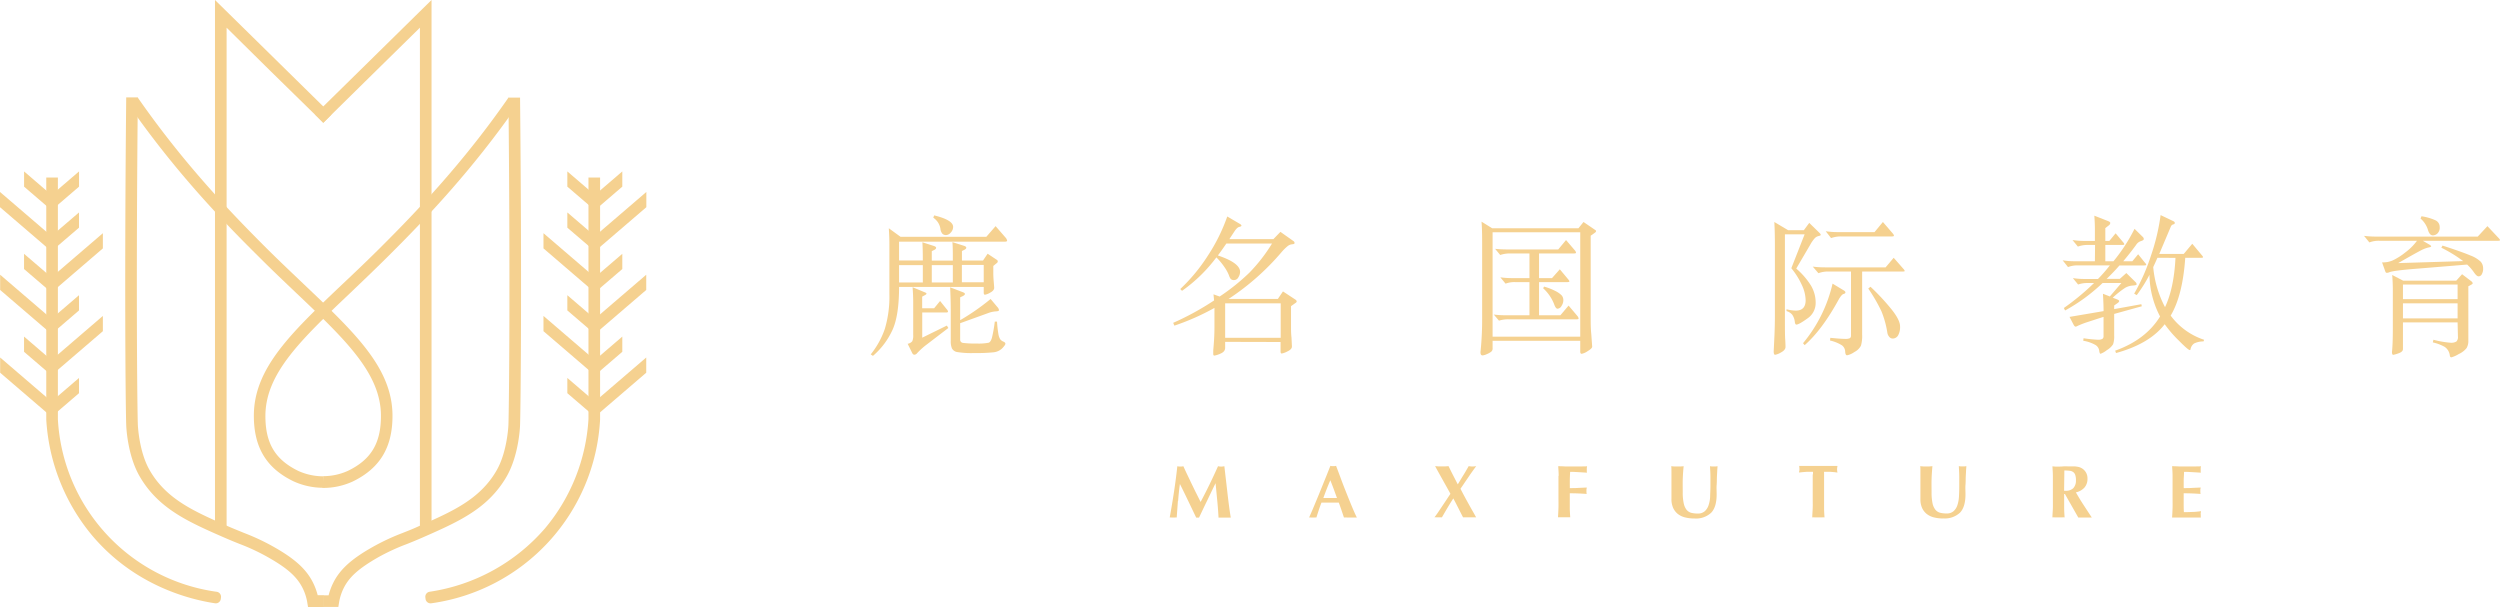 <svg id="图层_1" data-name="图层 1" xmlns="http://www.w3.org/2000/svg" viewBox="0 0 686.32 166.63"><defs><style>.cls-1{fill:#f5d190;}</style></defs><path class="cls-1" d="M313.59,91.55h5.78c0-2.13,0-3.82-.12-5.08l3.15,1c.44.14.66.31.66.52s-.15.39-.45.55l-.74.37v2.62h5.78l1.27-1.88,2.46,1.64a.56.56,0,0,1,.33.47.66.66,0,0,1-.33.51l-.9.74v2q0,1,.12,2.37c.08.93.12,1.48.12,1.64,0,.49-.36.93-1.08,1.31a4.23,4.23,0,0,1-1.44.58c-.23,0-.35-.19-.35-.58V98.77H304.61q0,7.74-1.76,11.7a20.75,20.75,0,0,1-5.41,7.23l-.61-.41a23.2,23.2,0,0,0,3.87-7,30.8,30.8,0,0,0,1.25-9.64V86.92c0-1.37-.06-2.79-.16-4.26L305,85h23.57l2.54-2.92,2.71,3.12a1.7,1.7,0,0,1,.45.86c0,.19-.23.29-.7.29H304.61v5.16h6.52q0-3.19-.12-5l3.11,1c.44.14.66.31.66.52s-.15.39-.45.55l-.74.37Zm-2.46,1.23h-6.52v4.76h6.52Zm-.16,13v6.92l6.76-3.32.41.66-6,4.59a20,20,0,0,0-2.59,2.34,1,1,0,0,1-.74.41c-.24,0-.45-.17-.61-.5l-1.23-2.5a2.1,2.1,0,0,0,1.27-.71,3.93,3.93,0,0,0,.25-1.74v-8.86c0-1.36-.06-2.77-.17-4.22l3.24,1.35c.38.14.58.28.58.41s-.17.29-.5.45l-.69.37v3.2h3.28l1.64-2,1.88,2.34a1,1,0,0,1,.29.57c0,.16-.17.25-.49.25Zm8.4-13h-5.78v4.76h5.78Zm-5.12-13.65q5.21,1.28,5.2,3.16a2.27,2.27,0,0,1-.65,1.56,1.85,1.85,0,0,1-1.27.69,1.47,1.47,0,0,1-1-.34,2.49,2.49,0,0,1-.57-1.4,4.5,4.5,0,0,0-.68-1.76A5.19,5.19,0,0,0,314,79.75Zm7.13,29.6v4.51a.87.87,0,0,0,.82.9,24.36,24.36,0,0,0,3.65.16,13.8,13.8,0,0,0,3.38-.22c.37-.15.66-.61.88-1.38a37.78,37.78,0,0,0,.78-4.42h.61a30.45,30.45,0,0,0,.37,3.38,4.18,4.18,0,0,0,.49,1.45,2,2,0,0,0,.86.66c.39.16.58.36.58.59s-.29.65-.86,1.25a4,4,0,0,1-2.42,1.11,45.55,45.55,0,0,1-5.25.2,23.92,23.92,0,0,1-4.75-.28,2,2,0,0,1-1.4-1,5,5,0,0,1-.32-2.05v-8.23q0-3.16-.17-6.48l3.53,1.35c.35.14.53.3.53.47s-.18.37-.53.56l-.78.37v6.27a62.1,62.1,0,0,0,8.36-5.82l1.89,2.25a1.47,1.47,0,0,1,.41.8c0,.21-.28.32-.82.35a7.59,7.59,0,0,0-1.77.33Zm6.47-16h-6v4.76h6Z" transform="translate(-57.79 -20)"/><path class="cls-1" d="M394.13,113.85v1.64c0,.71-.43,1.24-1.31,1.6a6.72,6.72,0,0,1-1.64.53c-.22,0-.32-.15-.32-.45s0-.63,0-1c.21-2.24.33-4.31.33-6.19v-5.45a65.23,65.23,0,0,1-11,4.87l-.33-.77a75.67,75.67,0,0,0,11.23-6.15l-.16-1.68,1.68.61a57.11,57.11,0,0,0,8.18-6.56,45.2,45.2,0,0,0,6.21-8H394.46c-.87,1.29-1.65,2.38-2.33,3.28q6.11,2.05,6.1,4.51a2.84,2.84,0,0,1-.47,1.48,1.35,1.35,0,0,1-1.15.77,1.22,1.22,0,0,1-.94-.3,3.53,3.53,0,0,1-.53-1.09,11.41,11.41,0,0,0-1.25-2.24,17.29,17.29,0,0,0-2.17-2.6,41.92,41.92,0,0,1-9.43,9.18l-.49-.49a48.36,48.36,0,0,0,7.62-9.22,49,49,0,0,0,5.29-10.7l3.4,2c.33.19.49.36.49.51s-.2.27-.59.35-.84.49-1.33,1.23l-1.4,2.13h12.09l1.93-2,3.53,2.5a.7.7,0,0,1,.36.56c0,.2-.21.32-.63.35a2.32,2.32,0,0,0-1.25.49,13.3,13.3,0,0,0-1.84,1.84,68.53,68.53,0,0,1-14.39,12.67H408.6L410,100l3.48,2.29a.69.69,0,0,1,.29.47c0,.15-.14.31-.41.47l-1.15.82v5.41c0,1,0,2.11.13,3.2l.12,2.46q0,.78-1.23,1.35a5.35,5.35,0,0,1-1.56.58q-.33,0-.33-.54v-2.62Zm0-1.11h15.25v-9.46H394.13Z" transform="translate(-57.79 -20)"/><path class="cls-1" d="M491.61,113.56H467.55v2a1.13,1.13,0,0,1-.39,1,5.36,5.36,0,0,1-1.19.66,3.43,3.43,0,0,1-1.17.35c-.49,0-.67-.45-.53-1.35a86.84,86.84,0,0,0,.41-8.9V86.43c0-2.43-.06-4.29-.17-5.58l2.92,1.81h23.69l1.39-1.72,3.12,2.13c.22.11.32.24.32.39s-.12.3-.37.47l-1.1.78v21.88c0,1.86,0,3.56.16,5.09l.25,3.48q0,.5-1.23,1.23a4.52,4.52,0,0,1-1.64.74c-.27,0-.41-.19-.41-.57Zm-24.06-1.14h24.06V83.76H467.55Zm10.12-5.87v-9.1h-3.85a6.89,6.89,0,0,0-2.71.42l-1.43-1.73a24.3,24.3,0,0,0,3.32.21h4.67V89.58h-5.33a8.31,8.31,0,0,0-2.7.42l-1.4-1.69a32.54,32.54,0,0,0,3.33.17h14l2.14-2.58,2.41,2.82a1.23,1.23,0,0,1,.33.64c0,.15-.19.22-.57.22H480.3v6.77h3.56L486,93.93l2.26,2.7c.24.28.37.48.37.62s-.22.2-.66.2H480.3v9.1h5.86l2.25-2.66,2.46,2.91a1.3,1.3,0,0,1,.29.64c0,.15-.19.22-.58.22H472a8.26,8.26,0,0,0-2.7.37l-1.43-1.68a25,25,0,0,0,3.27.2Zm4-7.87a16.06,16.06,0,0,1,3,1.15,6.52,6.52,0,0,1,1.83,1.25,2,2,0,0,1,.47,1.35,2.8,2.8,0,0,1-.5,1.56,1.34,1.34,0,0,1-1.1.76c-.33,0-.64-.42-.94-1.27a11.54,11.54,0,0,0-3-4.34Z" transform="translate(-57.79 -20)"/><path class="cls-1" d="M548.67,83.19H553l1.48-2,2.78,2.71c.25.24.37.43.37.57s-.2.25-.59.33a2.11,2.11,0,0,0-1.11.67,9.37,9.37,0,0,0-1.13,1.62l-3.89,6.64a20.42,20.42,0,0,1,4,4.6,9.15,9.15,0,0,1,1.33,4.83,5.09,5.09,0,0,1-2.3,4.29c-1.53,1.1-2.52,1.66-3,1.66-.19,0-.33-.21-.41-.62a4.3,4.3,0,0,0-.72-2.09,3.21,3.21,0,0,0-1.57-1l0-.5a10.91,10.91,0,0,0,2.54.37c1.8,0,2.71-.95,2.71-2.87a10.32,10.32,0,0,0-1-4.07,21.11,21.11,0,0,0-2.93-4.7l3.65-9.3h-5.41v23.12c0,2.65,0,4.57.08,5.78s.08,1.85.08,2c0,.58-.41,1.08-1.23,1.52a4.69,4.69,0,0,1-1.62.65c-.26,0-.39-.31-.39-.94l.21-4.42c.08-1.89.12-3.72.12-5.5V87.78c0-3-.06-5.29-.16-6.84ZM564,99.75c.27.16.41.34.41.53s-.17.34-.52.43-.75.56-1.25,1.38q-4.62,8.47-9.42,12.66l-.45-.53a39.32,39.32,0,0,0,8.11-16.36Zm5-5.21v17.3a9.55,9.55,0,0,1-.33,3.06,4.16,4.16,0,0,1-1.8,1.74,5.43,5.43,0,0,1-2,.9c-.32,0-.49-.35-.53-1.05a2.25,2.25,0,0,0-.87-1.68,10.64,10.64,0,0,0-3.29-1.33l.08-.74c1.91.2,3.23.29,4,.29a3,3,0,0,0,1.4-.2.91.91,0,0,0,.28-.78V94.54h-6.14A7.42,7.42,0,0,0,557,95l-1.56-1.81a25.53,25.53,0,0,0,3.4.21h16.6l2.22-2.63,2.7,3.08a1.31,1.31,0,0,1,.33.55c0,.1-.2.14-.61.14Zm-6.6-10.82h10l2.3-2.78,2.74,3.19a1.13,1.13,0,0,1,.29.58c0,.13-.21.2-.62.2H563.26a7.85,7.85,0,0,0-2.79.45L559,83.48a21.74,21.74,0,0,0,3.4.24m8.89,15a61.42,61.42,0,0,1,5.88,6.33q2.24,2.85,2.24,4.53a4.71,4.71,0,0,1-.55,2.52,1.72,1.72,0,0,1-1.5.84,1.2,1.2,0,0,1-.9-.45,2.24,2.24,0,0,1-.54-1.15,26,26,0,0,0-1.64-5.92,45.28,45.28,0,0,0-3.6-6.21Z" transform="translate(-57.79 -20)"/><path class="cls-1" d="M632.94,87.25h-2a7.4,7.4,0,0,0-2.71.45l-1.48-1.8a21.61,21.61,0,0,0,3.37.24h2.78v-3.2c0-1.06-.05-2.3-.16-3.73l3.77,1.48c.41.16.61.34.61.53a.91.91,0,0,1-.36.62l-1,.78v3.52h1.11l1.72-2.09,2.13,2.54a.82.82,0,0,1,.25.47c0,.13-.19.19-.58.19h-4.63v4.47H638a47.25,47.25,0,0,0,5.78-8.9L646,85a.86.86,0,0,1,.32.62c0,.22-.26.41-.79.57a2.47,2.47,0,0,0-1.34,1.07q-1.68,2.3-3.52,4.47h2.5l1.6-1.93,1.88,2.34c.22.22.33.39.33.53s-.2.2-.61.2h-6.73c-1.06,1.23-2.24,2.46-3.52,3.69h3.61l1.8-1.6,2.5,2.46a.93.93,0,0,1,.33.62c0,.19-.36.31-1.07.35a4.81,4.81,0,0,0-2.09.63,24.44,24.44,0,0,0-3.4,2.71l1.27.49c.33.14.49.28.49.43s-.12.32-.37.51l-1,.7v1l7.46-1.35.12.57-7.58,2.1v5.9a6.91,6.91,0,0,1-.29,2.42,5,5,0,0,1-1.72,1.62,6.1,6.1,0,0,1-1.72,1c-.19,0-.32-.31-.39-.92a2.17,2.17,0,0,0-1.17-1.58,10,10,0,0,0-3.2-1.07l.08-.69a38,38,0,0,0,4,.41A2.25,2.25,0,0,0,635,113a.89.89,0,0,0,.27-.72V107c-1.56.47-3.08,1-4.55,1.46a26.17,26.17,0,0,0-2.56,1,1.24,1.24,0,0,1-.58.21c-.15,0-.32-.17-.51-.49L625.93,107l9.35-1.59c0-1.21-.06-2.79-.17-4.76l1.89.74,3.16-3.69H635a49.11,49.11,0,0,1-10.29,7.54l-.33-.69a66.41,66.41,0,0,0,8.28-6.85H631a7.46,7.46,0,0,0-2.71.41l-1.44-1.76a21.79,21.79,0,0,0,3.37.24h3.52A41.42,41.42,0,0,0,637,92.86h-8.73a7,7,0,0,0-2.75.46l-1.47-1.85a20.35,20.35,0,0,0,3.36.25h5.49Zm15,8.07a39,39,0,0,1-3.56,5.7l-.7-.41a53.65,53.65,0,0,0,4.61-10.43,57.94,57.94,0,0,0,2.65-11.13l3.44,1.64q.45.21.45.51c0,.21-.14.34-.43.41a.94.94,0,0,0-.64.56l-3.19,7.54h6.72l2.34-2.79,2.74,3.28a.69.69,0,0,1,.21.41c0,.11-.17.16-.5.16h-4.38q-.7,10.33-4,15.87a18.65,18.65,0,0,0,9.18,6.64l-.16.45a5.88,5.88,0,0,0-2.56.55,2.46,2.46,0,0,0-1,1.54c0,.19-.1.28-.21.28-.3,0-1.33-.89-3.09-2.68a32.6,32.6,0,0,1-3.8-4.41q-4.14,5.37-13.36,7.91l-.24-.65q8.4-3,12.33-9.39a25.14,25.14,0,0,1-2.91-11.56m2.18-4.55c-.28.66-.66,1.51-1.15,2.55a29.11,29.11,0,0,0,3.24,11q2.46-5.2,2.87-13.53Z" transform="translate(-57.79 -20)"/><path class="cls-1" d="M721.4,86.1H711a7.15,7.15,0,0,0-2.75.45l-1.47-1.8a25.94,25.94,0,0,0,3.31.2H738l2.66-2.87,3.12,3.32c.22.22.33.39.33.52s-.19.18-.58.18H722.92l1.72,1c.38.22.57.39.57.52s-.21.22-.63.3a8.31,8.31,0,0,0-1.52.5q-.88.36-6.91,3.81L734,91.68A37.76,37.76,0,0,0,728,88l.33-.58q5.45,1.77,7.64,2.71a8.25,8.25,0,0,1,2.85,1.72,2.74,2.74,0,0,1,.66,1.83,3,3,0,0,1-.37,1.61,1,1,0,0,1-.88.58c-.35,0-.78-.38-1.29-1.13a13,13,0,0,0-1.85-2.11l-13.49,1.11c-4.53.35-7.16.69-7.87,1a1.87,1.87,0,0,1-.69.16c-.19,0-.33-.12-.41-.36l-.9-2.51a6.79,6.79,0,0,0,2.91-.53,17.22,17.22,0,0,0,3.46-2.19,15.42,15.42,0,0,0,3.26-3.26m11.11,22.46h-15v7.3c0,.52-.41.91-1.23,1.19a9.27,9.27,0,0,1-1.41.41.32.32,0,0,1-.29-.19,1.81,1.81,0,0,1-.06-.84q.21-2.09.21-6.27V99.75c0-1.39-.06-2.81-.17-4.26l3,1.56H732.1l1.6-1.77,2.62,2a.8.8,0,0,1,.29.47c0,.12-.1.24-.29.35l-.9.49v14.88a3.92,3.92,0,0,1-.47,2.07,5.75,5.75,0,0,1-2.18,1.66,7.67,7.67,0,0,1-2,.9c-.23,0-.37-.15-.43-.45a3.3,3.3,0,0,0-1.41-2.42,12.13,12.13,0,0,0-3.26-1.23l.16-.73a26.36,26.36,0,0,0,4.68.82,2.83,2.83,0,0,0,1.62-.33,1.67,1.67,0,0,0,.43-1.35Zm-15-6.39h15v-4h-15Zm15,1.15h-15v4.14h15Zm-9.92-23.9a14.36,14.36,0,0,1,3.85,1.11,2,2,0,0,1,1.15,1.86,2.17,2.17,0,0,1-.62,1.76,1.89,1.89,0,0,1-1.23.52c-.6,0-1-.44-1.31-1.31A6.68,6.68,0,0,0,722.3,80Z" transform="translate(-57.79 -20)"/><path class="cls-1" d="M381.16,157.48l-.33,4.59a2.63,2.63,0,0,0-.49,0h-.95a2.59,2.59,0,0,0-.48,0q.64-3.52,1.17-7T381,148l.42.07a2.77,2.77,0,0,0,.42,0l.39,0,.43-.07c.37.82.75,1.65,1.16,2.5s.8,1.69,1.21,2.53.8,1.67,1.21,2.47l1.15,2.3c.82-1.53,1.64-3.14,2.45-4.81s1.59-3.34,2.33-5a3.83,3.83,0,0,0,1.74,0c.14,1.17.28,2.44.44,3.79s.31,2.68.46,4,.3,2.49.45,3.61.29,2,.41,2.71a7.56,7.56,0,0,0-.83,0h-1.67a8.38,8.38,0,0,0-.86,0c-.07-1.41-.18-2.93-.34-4.57s-.31-3.27-.48-4.88h0q-1.17,2.41-2.29,4.76c-.76,1.55-1.5,3.12-2.24,4.69l-.19,0h-.39l-.2,0-2.2-4.59q-1.09-2.29-2.27-4.65h0c-.22,1.57-.38,3.12-.49,4.65" transform="translate(-57.79 -20)"/><path class="cls-1" d="M430.29,162.07c-.33,0-.64,0-.93,0h-1.75a8.44,8.44,0,0,0-.87,0l-.67-2c-.24-.7-.48-1.39-.74-2.09l-1.31,0h-2.38l-1.07,0c-.27.7-.52,1.39-.75,2.09s-.45,1.38-.64,2a2.59,2.59,0,0,0-.48,0h-1a3.4,3.4,0,0,0-.53,0c.17-.35.38-.85.66-1.48s.57-1.34.9-2.13l1.06-2.55c.37-.91.75-1.83,1.12-2.76s.75-1.84,1.11-2.74.69-1.74,1-2.52l.39.07.39,0a2.38,2.38,0,0,0,.39,0l.39-.07c.44,1.16.91,2.4,1.4,3.73s1,2.62,1.51,3.9,1,2.49,1.48,3.64.91,2.12,1.31,2.91M423,151.84c-.35.82-.69,1.63-1,2.43s-.62,1.62-.92,2.45h3.75l-.89-2.45c-.3-.8-.61-1.61-.94-2.43" transform="translate(-57.79 -20)"/><path class="cls-1" d="M456,155.61c-.34-.63-.73-1.33-1.17-2.12l-1.27-2.27-1.11-2-.69-1.25.94.07c.3,0,.61,0,.92,0s.62,0,.91,0l.92-.07c.41.83.82,1.67,1.25,2.5s.85,1.67,1.29,2.5c.52-.83,1-1.67,1.52-2.5s1-1.67,1.47-2.5l.53.07a4.35,4.35,0,0,0,1,0l.54-.07c-.23.3-.52.7-.87,1.19s-.72,1-1.12,1.6-.8,1.16-1.2,1.76-.78,1.15-1.13,1.66c.34.66.71,1.37,1.12,2.13s.82,1.51,1.22,2.23.78,1.4,1.13,2,.62,1.12.83,1.48c-.32,0-.62,0-.91,0h-1.79c-.29,0-.59,0-.89,0-.44-.83-.87-1.69-1.31-2.56s-.89-1.75-1.37-2.63c-.56.88-1.1,1.75-1.62,2.62s-1,1.72-1.5,2.57c-.31,0-.65,0-1,0h-.5a3.56,3.56,0,0,0-.55,0c.26-.33.57-.76.93-1.28l1.12-1.67,1.2-1.79c.4-.61.78-1.19,1.14-1.72" transform="translate(-57.79 -20)"/><path class="cls-1" d="M485.69,150.64c0-.88-.07-1.76-.13-2.65q.93,0,1.83.06c.6,0,1.21,0,1.82,0q1.52,0,2.7,0c.78,0,1.31,0,1.58-.07a3.92,3.92,0,0,0-.08.86c0,.22,0,.39,0,.51s0,.26.06.41l-1.3-.08-1.37-.08-1.2-.06c-.35,0-.61,0-.76,0-.05.75-.08,1.49-.09,2.23s0,1.48,0,2.23c.89,0,1.69,0,2.41-.06l2.24-.1c0,.23-.07.41-.08.53s0,.26,0,.39a2,2,0,0,0,0,.34c0,.12,0,.28.07.5q-2.34-.18-4.65-.18v1c0,1.14,0,2.15,0,3s.07,1.74.12,2.59a5.86,5.86,0,0,0-.75,0h-1.85a6.12,6.12,0,0,0-.76,0c.06-.85.1-1.71.13-2.59s0-1.89,0-3v-2.78c0-1.14,0-2.15,0-3" transform="translate(-57.79 -20)"/><path class="cls-1" d="M522.91,162.34a10.49,10.49,0,0,1-2.45-.28,5.32,5.32,0,0,1-2-.92,4.51,4.51,0,0,1-1.32-1.66,5.75,5.75,0,0,1-.49-2.47c0-.55,0-1,0-1.47s0-.83,0-1.2,0-.72,0-1.06,0-.7,0-1.07c0-1.11,0-2,0-2.68s0-1.2-.07-1.54l.84.07.84,0,.85,0L520,148c-.14,1.32-.22,2.56-.25,3.7s0,2.3,0,3.47a13.5,13.5,0,0,0,.27,3,4.27,4.27,0,0,0,.78,1.78,2.51,2.51,0,0,0,1.28.83,7.19,7.19,0,0,0,1.77.2,2.78,2.78,0,0,0,1.92-.61,3.8,3.8,0,0,0,1.06-1.64,8.54,8.54,0,0,0,.44-2.35c0-.88.08-1.8.08-2.75s0-1.89,0-2.82-.07-1.88-.12-2.82l.55.07.49,0a4.12,4.12,0,0,0,.51,0l.52-.07c0,.3-.06.7-.08,1.21s-.06,1.09-.09,1.75,0,1.39-.07,2.19,0,1.65,0,2.54c0,2.37-.51,4.08-1.54,5.11a6.07,6.07,0,0,1-4.5,1.55" transform="translate(-57.79 -20)"/><path class="cls-1" d="M555.5,150.24a5.13,5.13,0,0,0,0-.71c-.2,0-.46,0-.76,0l-1,0-1.05.08-1,.11c0-.15,0-.3.07-.45a3.39,3.39,0,0,0,0-.9c0-.15,0-.3-.07-.45l1.26,0,1.15,0,1.27,0h3.3l1.26,0,1.12,0,1.17,0c0,.15-.05.3-.07.45a3.39,3.39,0,0,0,0,.9c0,.15.05.3.07.45-.27,0-.58-.08-.92-.11l-1-.08-1,0c-.3,0-.55,0-.75,0a1,1,0,0,0,0,.28c0,.13,0,.27,0,.43v6.21c0,1.14,0,2.15,0,3s.06,1.74.12,2.59a6,6,0,0,0-.76,0h-1.84a5.92,5.92,0,0,0-.76,0c0-.85.09-1.71.12-2.59s0-1.89,0-3v-5.12c0-.4,0-.76,0-1.09" transform="translate(-57.79 -20)"/><path class="cls-1" d="M591.23,162.34a10.47,10.47,0,0,1-2.44-.28,5.32,5.32,0,0,1-2-.92,4.51,4.51,0,0,1-1.32-1.66A5.75,5.75,0,0,1,585,157c0-.55,0-1,0-1.47s0-.83,0-1.2,0-.72,0-1.06,0-.7,0-1.07c0-1.11,0-2,0-2.68s0-1.2-.06-1.54l.84.07.84,0,.85,0,.83-.07c-.13,1.32-.21,2.56-.24,3.7s0,2.3,0,3.47a14.23,14.23,0,0,0,.26,3,4.27,4.27,0,0,0,.79,1.78,2.51,2.51,0,0,0,1.28.83,7.19,7.19,0,0,0,1.77.2,2.78,2.78,0,0,0,1.92-.61,3.8,3.8,0,0,0,1.06-1.64,8.93,8.93,0,0,0,.44-2.35c.05-.88.08-1.8.08-2.75s0-1.89,0-2.82-.07-1.88-.12-2.82l.55.07.49,0a4.41,4.41,0,0,0,.52,0l.51-.07c0,.3-.06.7-.08,1.21s-.06,1.09-.09,1.75,0,1.39-.07,2.19,0,1.65,0,2.54c0,2.37-.51,4.08-1.54,5.11a6.08,6.08,0,0,1-4.51,1.55" transform="translate(-57.79 -20)"/><path class="cls-1" d="M624.46,155.61v.84c0,1.14,0,2.15,0,3s.07,1.74.12,2.59a5.92,5.92,0,0,0-.76,0H622a5.92,5.92,0,0,0-.76,0c0-.85.1-1.71.12-2.59s0-1.89,0-3v-2.78c0-1.14,0-2.15,0-3s-.07-1.76-.12-2.65l.76.07c.27,0,.58,0,.92,0s.79,0,1.26-.05,1.06,0,1.75,0c.52,0,1,0,1.34,0s.68.07,1,.12a3.61,3.61,0,0,1,.7.22,3.5,3.5,0,0,1,.56.32,3.16,3.16,0,0,1,1.33,2.7,3.57,3.57,0,0,1-.82,2.44,4.43,4.43,0,0,1-2.36,1.33c.66,1.16,1.36,2.32,2.12,3.48s1.5,2.3,2.25,3.43c-.31,0-.62,0-.92,0h-1.86c-.3,0-.61,0-.93,0l-3.67-6.46Zm3.24-3.77a4.53,4.53,0,0,0-.19-1.43,1.58,1.58,0,0,0-.56-.81,2,2,0,0,0-1-.36,11.72,11.72,0,0,0-1.44-.08c0,1.86-.06,3.71-.06,5.57l.23,0h.22a2.8,2.8,0,0,0,2.07-.72,3,3,0,0,0,.72-2.21" transform="translate(-57.79 -20)"/><path class="cls-1" d="M654.22,150.64c0-.88-.07-1.76-.13-2.65q.93,0,1.83.06c.6,0,1.21,0,1.82,0q1.51,0,2.7,0c.78,0,1.31,0,1.58-.07a3.92,3.92,0,0,0-.08.86c0,.22,0,.39,0,.51s0,.26.06.41l-1.3-.08-1.37-.08-1.2-.06c-.36,0-.61,0-.76,0,0,.75-.08,1.49-.09,2.23s0,1.48,0,2.23c.89,0,1.69,0,2.41-.06l2.24-.1c0,.23-.07.41-.08.53s0,.26,0,.39a2,2,0,0,0,0,.34c0,.12,0,.28.07.5q-2.34-.18-4.65-.18c0,.44,0,.87,0,1.31s0,.88,0,1.31c0,.89,0,1.74.06,2.56q1.17,0,2.34-.06c.78,0,1.56-.11,2.35-.2,0,.15,0,.28-.06.41s0,.29,0,.51,0,.39,0,.51,0,.23.06.31c-.36,0-.82,0-1.36,0h-6.17a2.33,2.33,0,0,0-.4,0c.06-.85.1-1.71.13-2.59s0-1.89,0-3v-2.78c0-1.14,0-2.15,0-3" transform="translate(-57.79 -20)"/><path class="cls-1" d="M146.49,186.63l0-3.19H148a17.43,17.43,0,0,1,1.31-3.51c1.84-3.64,4.94-6.46,10.7-9.72a60.36,60.36,0,0,1,8.22-3.86c1.27-.51,2.59-1,4.22-1.75,7.93-3.49,14.18-6.24,18.77-11.42a24,24,0,0,0,2.94-4.11c2.93-5.13,3.21-12.41,3.21-12.48.2-6.29.5-41.07,0-89.8l3.19,0c.5,48.78.2,83.62,0,89.93,0,.33-.3,8.13-3.63,14a27.77,27.77,0,0,1-3.32,4.64c-5,5.71-11.92,8.73-19.88,12.23-1.67.73-3.07,1.3-4.31,1.79A57.31,57.31,0,0,0,161.6,173c-5.23,3-7.87,5.31-9.42,8.38a13.78,13.78,0,0,0-1.29,3.92l-.22,1.32Z" transform="translate(-57.79 -20)"/><path class="cls-1" d="M146.62,186.63l-4.27,0-.22-1.32a13.78,13.78,0,0,0-1.29-3.92c-1.55-3.07-4.19-5.42-9.42-8.38a56.77,56.77,0,0,0-7.84-3.68c-1.23-.49-2.64-1.06-4.31-1.79-8-3.5-14.83-6.52-19.88-12.23a27.77,27.77,0,0,1-3.32-4.64c-3.33-5.83-3.62-13.63-3.63-14-.2-6.32-.49-41.18,0-89.93l3.19,0c-.49,48.71-.2,83.5,0,89.8,0,.07.28,7.35,3.21,12.48a24,24,0,0,0,2.94,4.11c4.59,5.18,10.84,7.93,18.77,11.42,1.63.71,3,1.24,4.22,1.75a60.36,60.36,0,0,1,8.22,3.86c5.76,3.26,8.86,6.08,10.7,9.72a17.43,17.43,0,0,1,1.31,3.51h1.63Z" transform="translate(-57.79 -20)"/><path class="cls-1" d="M120,165.56h-3.19V20l2.71,2.66,14.64,14.39c5,4.94,10,9.87,14.63,14.39l-2.24,2.27L131.87,39.33,120,27.6Z" transform="translate(-57.79 -20)"/><path class="cls-1" d="M176.26,165.56h-3.19V27.6L161,39.46,146.52,53.71l-2.24-2.27,14.5-14.25c5.06-5,10.13-10,14.77-14.53L176.26,20Z" transform="translate(-57.79 -20)"/><path class="cls-1" d="M146.68,153.91h-.27l.11-3.19a16.39,16.39,0,0,0,6.78-1.46c6.36-3.07,9.07-7.58,9.07-15.09,0-11.66-9.76-20.93-23.27-33.75-3.31-3.15-6.73-6.39-10.33-10C118,79.77,105.4,66.45,93,48.62l2.62-1.82C107.88,64.42,120.39,77.61,131,88.19c3.57,3.55,7,6.78,10.28,9.91,14.08,13.37,24.26,23,24.26,36.07,0,8.68-3.46,14.38-10.88,18a19.44,19.44,0,0,1-8,1.78" transform="translate(-57.79 -20)"/><path class="cls-1" d="M146.36,153.91a19.6,19.6,0,0,1-8-1.78c-7.42-3.58-10.88-9.28-10.88-18,0-13,10.18-22.7,24.27-36.07C155,95,158.43,91.74,162,88.19c10.63-10.58,23.14-23.77,35.38-41.39L200,48.62c-12.38,17.83-25,31.15-35.75,41.83-3.6,3.58-7,6.82-10.33,10-13.51,12.83-23.27,22.09-23.27,33.76,0,7.51,2.71,12,9.07,15.09a16.67,16.67,0,0,0,6.8,1.46l.11,3.19h-.27" transform="translate(-57.79 -20)"/><path class="cls-1" d="M118.41,184.4a1.39,1.39,0,0,1-1.58,1.22c-7.17-1.08-22.15-4.92-33.69-18.55a54.66,54.66,0,0,1-12.65-31.89V68.73h3.19v66.36a50.6,50.6,0,0,0,43.6,47.37,1.39,1.39,0,0,1,1.18,1.54Z" transform="translate(-57.79 -20)"/><polygon class="cls-1" points="13.2 68.21 0 56.88 0 52.7 13.2 64.03 13.2 68.21"/><polygon class="cls-1" points="15.06 68.18 21.69 62.5 21.69 58.32 15.06 64 15.06 68.18"/><polygon class="cls-1" points="15.04 79.53 28.24 68.19 28.24 64.02 15.04 75.35 15.04 79.53"/><polygon class="cls-1" points="13.23 79.54 6.6 73.86 6.6 69.68 13.23 75.36 13.23 79.54"/><polygon class="cls-1" points="15.04 102.25 28.24 90.92 28.24 86.73 15.04 98.07 15.04 102.25"/><polygon class="cls-1" points="13.23 102.27 6.6 96.58 6.6 92.4 13.23 98.09 13.23 102.27"/><polygon class="cls-1" points="13.24 90.93 0.04 79.6 0.04 75.42 13.24 86.75 13.24 90.93"/><polygon class="cls-1" points="15.06 90.91 21.69 85.22 21.69 81.04 15.06 86.73 15.06 90.91"/><polygon class="cls-1" points="13.24 113.65 0.04 102.32 0.04 98.14 13.24 109.47 13.24 113.65"/><polygon class="cls-1" points="15.06 113.63 21.69 107.94 21.69 103.76 15.06 109.45 15.06 113.63"/><polygon class="cls-1" points="15.07 56.93 21.7 51.24 21.7 47.06 15.07 52.75 15.07 56.93"/><polygon class="cls-1" points="13.23 56.93 6.61 51.24 6.61 47.06 13.23 52.75 13.23 56.93"/><path class="cls-1" d="M174.61,184.4a1.39,1.39,0,0,0,1.58,1.22,53.81,53.81,0,0,0,46.34-50.44V68.73h-3.19v66.36A51.38,51.38,0,0,1,207.45,165a51.94,51.94,0,0,1-31.7,17.45,1.39,1.39,0,0,0-1.19,1.54Z" transform="translate(-57.79 -20)"/><polygon class="cls-1" points="164.24 68.21 177.44 56.88 177.44 52.7 164.24 64.03 164.24 68.21"/><polygon class="cls-1" points="162.38 68.18 155.75 62.5 155.75 58.32 162.38 64 162.38 68.18"/><polygon class="cls-1" points="162.4 79.53 149.2 68.19 149.2 64.02 162.4 75.35 162.4 79.53"/><polygon class="cls-1" points="164.21 79.54 170.84 73.86 170.84 69.68 164.21 75.36 164.21 79.54"/><polygon class="cls-1" points="162.4 102.25 149.2 90.92 149.2 86.73 162.4 98.07 162.4 102.25"/><polygon class="cls-1" points="164.21 102.27 170.84 96.58 170.84 92.4 164.21 98.09 164.21 102.27"/><polygon class="cls-1" points="164.21 90.93 177.41 79.6 177.41 75.42 164.21 86.75 164.21 90.93"/><polygon class="cls-1" points="162.38 90.91 155.75 85.22 155.75 81.04 162.38 86.73 162.38 90.91"/><polygon class="cls-1" points="164.21 113.65 177.41 102.32 177.41 98.14 164.21 109.47 164.21 113.65"/><polygon class="cls-1" points="162.38 113.63 155.75 107.94 155.75 103.76 162.38 109.45 162.38 113.63"/><polygon class="cls-1" points="162.38 56.93 155.75 51.24 155.75 47.06 162.38 52.75 162.38 56.93"/><polygon class="cls-1" points="164.21 56.93 170.84 51.24 170.84 47.06 164.21 52.75 164.21 56.93"/></svg>